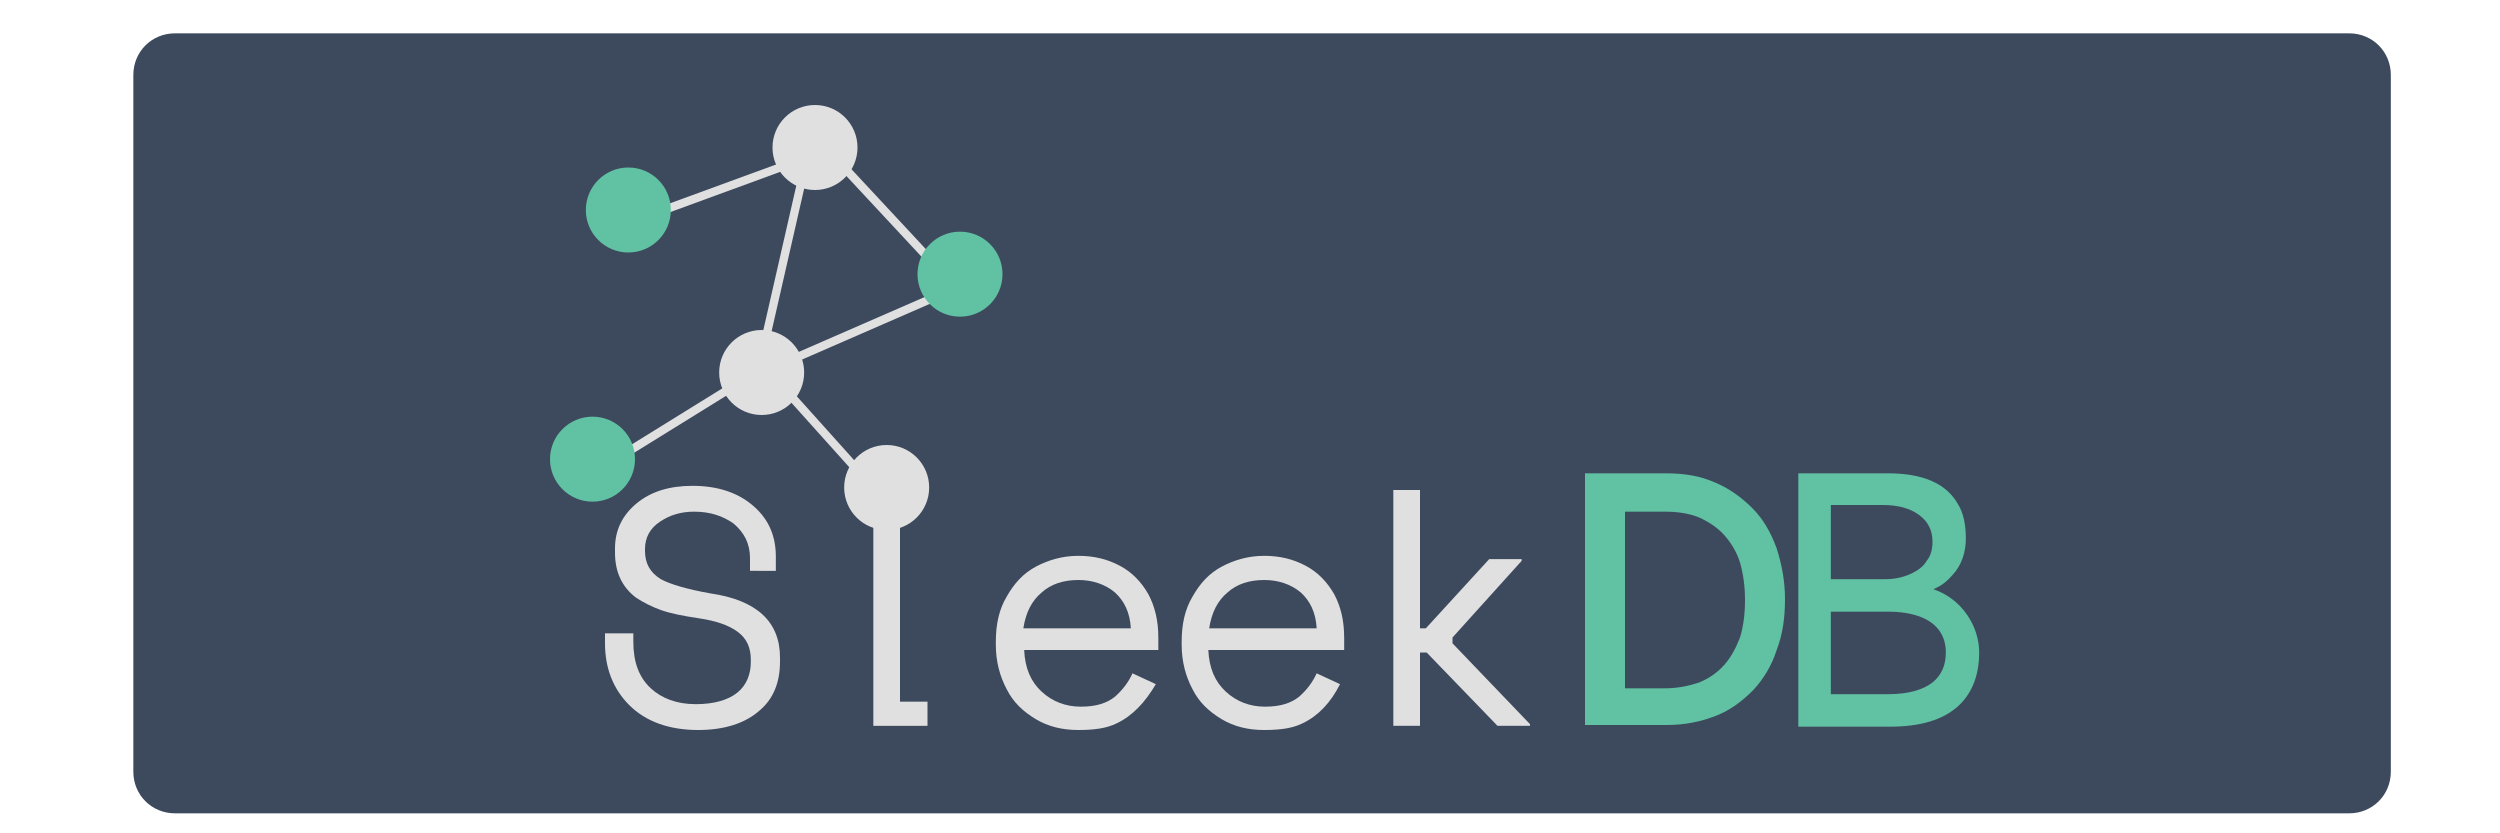 <?xml version="1.0" encoding="utf-8"?>
<!-- By: https://github.com/Jakiboy  -->
<svg version="1.1" id="Calque_1" xmlns="http://www.w3.org/2000/svg" xmlns:xlink="http://www.w3.org/1999/xlink" x="0px" y="0px"
	 viewBox="0 0 300 100" style="enable-background:new 0 0 300 100;" xml:space="preserve">
<style type="text/css">
	.st0{fill:#3D4A5E;}
	.st1{fill:#E0E0E0;}
	.st2{fill:#61C1A3;}
	.st3{fill:none;stroke:#E0E0E0;stroke-miterlimit:10;}
</style>
<path class="st0" d="M281.9,97.6H21c-2.8,0-5-2.2-5-5V9c0-2.8,2.2-5,5-5h260.9c2.8,0,5,2.2,5,5v83.6
	C286.9,95.4,284.7,97.6,281.9,97.6z"/>
<g>
	<g>
		<path class="st1" d="M90,68.4V67c0-1.8-0.7-3.1-2-4.2c-1.3-0.9-2.8-1.4-4.7-1.4c-1.6,0-2.9,0.4-4.1,1.2c-1.2,0.8-1.8,1.9-1.8,3.3
			v0.2c0,1.5,0.6,2.6,1.9,3.4c1.1,0.6,3.1,1.2,5.9,1.7c5.6,0.8,8.4,3.4,8.4,7.7v0.5c0,2.5-0.8,4.5-2.5,5.9c-1.7,1.5-4.2,2.3-7.3,2.3
			c-3.5,0-6.3-1-8.3-3c-1.9-1.9-2.9-4.4-2.9-7.4v-1.2h3.4v1c0,2.5,0.7,4.3,2.1,5.6c1.3,1.2,3.1,1.9,5.4,1.9c2.2,0,3.9-0.5,5-1.4
			c1.1-0.9,1.6-2.2,1.6-3.7v-0.2c0-1.5-0.5-2.6-1.6-3.4c-1.1-0.8-2.6-1.3-4.6-1.6c-2-0.3-3.5-0.6-4.6-1c-1.1-0.4-2.1-0.9-3-1.5
			c-1.7-1.3-2.5-3.1-2.5-5.4v-0.5c0-2.2,0.9-4,2.6-5.4c1.7-1.4,3.9-2.1,6.7-2.1c3,0,5.5,0.8,7.4,2.5c1.8,1.6,2.6,3.6,2.6,6v1.7H90z"
			/>
		<path class="st1" d="M104.8,87.1v-2.9V63.1v-2.9h3.2v24h3.3v2.9H104.8z"/>
		<path class="st1" d="M134,86.8c-1.2,0.6-2.7,0.8-4.6,0.8c-1.9,0-3.6-0.4-5.1-1.3c-1.5-0.9-2.7-2-3.5-3.6c-0.8-1.5-1.3-3.3-1.3-5.3
			V77c0-2.1,0.4-3.9,1.3-5.4c0.9-1.6,2-2.8,3.5-3.6c1.5-0.8,3.2-1.3,5.1-1.3c1.9,0,3.5,0.4,5,1.2c1.5,0.8,2.6,2,3.4,3.4
			c0.8,1.5,1.2,3.2,1.2,5.2V78h-16.1c0.1,2.2,0.8,3.8,2.1,5c1.3,1.2,2.9,1.8,4.7,1.8c1.8,0,3.1-0.4,4.1-1.2c0.9-0.8,1.6-1.7,2.1-2.8
			l2.8,1.3C137.4,84.3,135.9,85.9,134,86.8z M122.8,75.4h12.9c-0.1-1.9-0.8-3.3-1.9-4.3c-1.2-1-2.7-1.5-4.4-1.5
			c-1.8,0-3.3,0.5-4.4,1.5C123.8,72.1,123.1,73.5,122.8,75.4z"/>
		<path class="st1" d="M156.3,86.8c-1.2,0.6-2.7,0.8-4.6,0.8c-1.9,0-3.6-0.4-5.1-1.3c-1.5-0.9-2.7-2-3.5-3.6
			c-0.8-1.5-1.3-3.3-1.3-5.3V77c0-2.1,0.4-3.9,1.3-5.4c0.9-1.6,2-2.8,3.5-3.6c1.5-0.8,3.2-1.3,5.1-1.3c1.9,0,3.5,0.4,5,1.2
			c1.5,0.8,2.6,2,3.4,3.4c0.8,1.5,1.2,3.2,1.2,5.2V78H145c0.1,2.2,0.8,3.8,2.1,5c1.3,1.2,2.9,1.8,4.7,1.8c1.8,0,3.1-0.4,4.1-1.2
			c0.9-0.8,1.6-1.7,2.1-2.8l2.8,1.3C159.7,84.3,158.2,85.9,156.3,86.8z M145.1,75.4h12.9c-0.1-1.9-0.8-3.3-1.9-4.3
			c-1.2-1-2.7-1.5-4.4-1.5c-1.8,0-3.3,0.5-4.4,1.5C146.1,72.1,145.4,73.5,145.1,75.4z"/>
		<path class="st1" d="M170.4,58.8v16.6h0.7l7.6-8.3h3.9v0.2l-8.3,9.2v0.7l9.3,9.7v0.2h-3.9l-8.5-8.8h-0.8v8.8h-3.2V58.8H170.4z"/>
		<path class="st2" d="M190.2,87.1V56.8h9.7c2.2,0,4.1,0.3,5.9,1.1c1.7,0.7,3.2,1.8,4.5,3.1s2.2,2.9,2.9,4.8c0.6,1.9,1,3.9,1,6.1
			c0,2.3-0.3,4.3-1,6.1c-0.6,1.9-1.6,3.5-2.8,4.8c-1.3,1.3-2.7,2.4-4.5,3.1c-1.8,0.7-3.7,1.1-5.9,1.1H190.2z M194.9,83.1l-0.1-0.5h5
			c1.5,0,2.9-0.3,4.1-0.7c1.2-0.5,2.2-1.2,3-2.1c0.8-0.9,1.4-2,1.9-3.3c0.4-1.3,0.6-2.8,0.6-4.5c0-1.6-0.2-3.1-0.6-4.5
			c-0.4-1.3-1.1-2.4-1.9-3.3c-0.8-0.9-1.9-1.6-3-2.1c-1.2-0.5-2.6-0.7-4.1-0.7h-5.1l0.3-0.4V83.1z"/>
		<path class="st2" d="M215.8,87.1c0-10.1,0-20.2,0-30.3h10.8c4.1,0,6.9,1.2,8.3,3.6c0.7,1.1,1,2.5,1,4.2c0,1.7-0.5,3.2-1.6,4.4
			c-0.6,0.7-1.3,1.3-2.3,1.7c2,0.7,3.5,2,4.5,3.8c0.6,1.1,1,2.4,1,3.8c0,2.8-0.9,5-2.6,6.5c-1.8,1.6-4.5,2.4-8.1,2.4H215.8z
			 M219.7,60.6v8.9h6.6c1,0,2-0.2,2.9-0.6c0.9-0.4,1.6-0.9,2-1.6c0.5-0.6,0.7-1.4,0.7-2.3c0-1.3-0.5-2.4-1.6-3.2
			c-1.1-0.8-2.5-1.2-4.4-1.2H219.7z M219.7,73.4v9.9h6.9c2.4,0,4.1-0.5,5.3-1.4c1.1-0.9,1.6-2.1,1.6-3.6c0-2-1-3.5-3.1-4.3
			c-1.1-0.4-2.3-0.6-3.9-0.6H219.7z"/>
	</g>
	<g>
		<line class="st3" x1="73.1" y1="55.6" x2="90.7" y2="44.7"/>
		<line class="st3" x1="96.6" y1="19" x2="78.3" y2="25.7"/>
		<line class="st3" x1="96.2" y1="21.7" x2="92" y2="40.1"/>
		<line class="st3" x1="95.1" y1="43.1" x2="114.6" y2="34.6"/>
		<line class="st3" x1="94" y1="46.5" x2="104.5" y2="58.2"/>
		<line class="st3" x1="98.6" y1="17.2" x2="113.4" y2="33.1"/>
		<circle class="st2" cx="75.4" cy="25.2" r="5.1"/>
		<circle class="st2" cx="71.1" cy="55.1" r="5.1"/>
		<circle class="st1" cx="97.8" cy="17.7" r="5.1"/>
		<circle class="st2" cx="115.2" cy="32.9" r="5.1"/>
		<circle class="st1" cx="106.4" cy="58.5" r="5.1"/>
		<circle class="st1" cx="91.4" cy="44.7" r="5.1"/>
	</g>
</g>
</svg>
